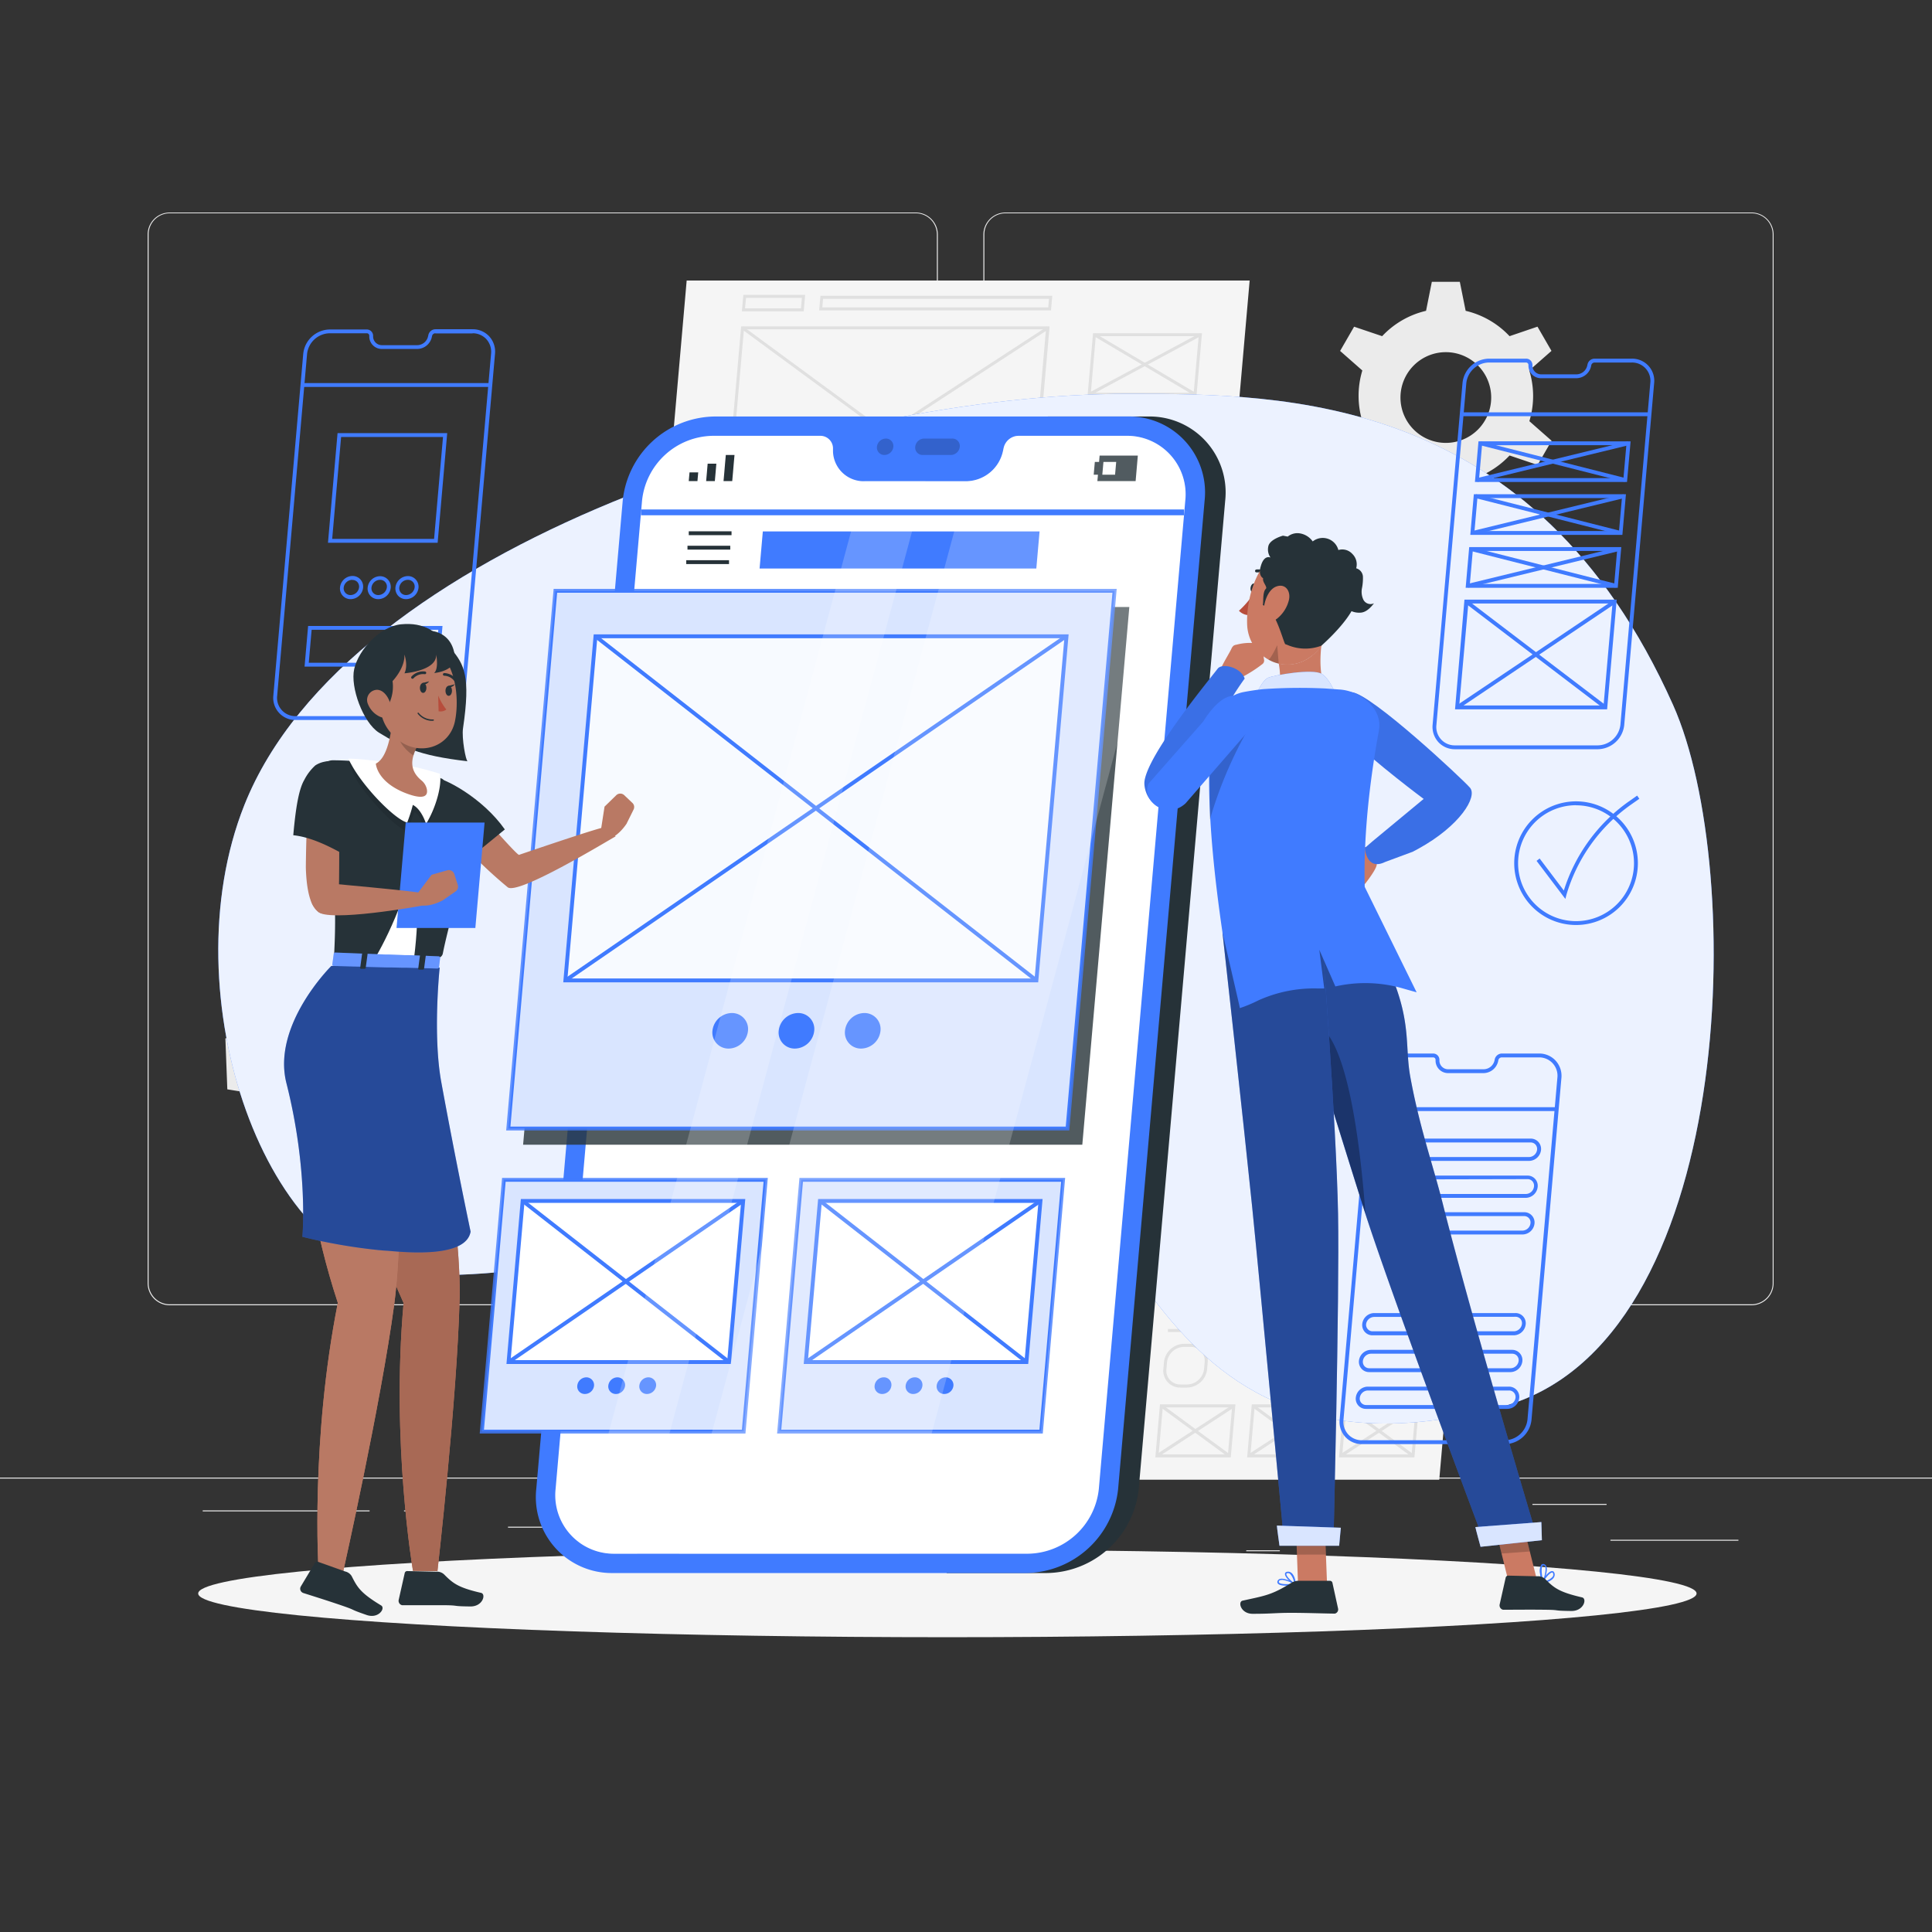<svg xmlns="http://www.w3.org/2000/svg" viewBox="0 0 500 500"><rect x="0" y="0" width="500" height="500" fill="#333333" stroke="none"/><g id="background-complete"><rect x="416.78" y="398.49" width="33.12" height="0.25" style="fill:#ebebeb"></rect><rect x="322.53" y="401.21" width="8.69" height="0.25" style="fill:#ebebeb"></rect><rect x="396.59" y="389.21" width="19.19" height="0.25" style="fill:#ebebeb"></rect><rect x="52.46" y="390.89" width="43.19" height="0.25" style="fill:#ebebeb"></rect><rect x="104.56" y="390.89" width="6.33" height="0.25" style="fill:#ebebeb"></rect><rect x="131.47" y="395.11" width="93.68" height="0.25" style="fill:#ebebeb"></rect><path d="M237,337.8H43.92a5.71,5.71,0,0,1-5.71-5.71V60.66A5.71,5.71,0,0,1,43.92,55H237a5.71,5.71,0,0,1,5.71,5.71V332.09A5.71,5.71,0,0,1,237,337.8ZM43.92,55.2a5.47,5.47,0,0,0-5.46,5.46V332.09a5.47,5.47,0,0,0,5.46,5.46H237a5.47,5.47,0,0,0,5.46-5.46V60.66A5.47,5.47,0,0,0,237,55.2Z" style="fill:#ebebeb"></path><path d="M453.31,337.8H260.21a5.72,5.72,0,0,1-5.71-5.71V60.66A5.72,5.72,0,0,1,260.21,55h193.1A5.71,5.71,0,0,1,459,60.66V332.09A5.71,5.71,0,0,1,453.31,337.8ZM260.21,55.2a5.47,5.47,0,0,0-5.46,5.46V332.09a5.47,5.47,0,0,0,5.46,5.46h193.1a5.47,5.47,0,0,0,5.46-5.46V60.66a5.47,5.47,0,0,0-5.46-5.46Z" style="fill:#ebebeb"></path><rect y="382.4" width="500" height="0.25" style="fill:#ebebeb"></rect><polygon points="314.72 171.9 169.02 171.9 177.71 72.6 323.41 72.6 314.72 171.9" style="fill:#f5f5f5"></polygon><rect x="185.97" y="154.22" width="79.09" height="0.78" style="fill:#e0e0e0"></rect><path d="M266.76,139.82H187l0-.43,4.81-54.92H271.6l0,.43ZM187.83,139H266l4.7-53.78H192.53Z" style="fill:#e0e0e0"></path><path d="M190.23,166h-2.15a3.06,3.06,0,0,1-3.1-3.39l.19-2.15a3.7,3.7,0,0,1,3.62-3.33h2.15a3.06,3.06,0,0,1,3.1,3.39l-.19,2.15A3.7,3.7,0,0,1,190.23,166Zm-1.44-8.09a2.9,2.9,0,0,0-2.84,2.61l-.19,2.15a2.34,2.34,0,0,0,.59,1.81,2.3,2.3,0,0,0,1.73.74h2.15a2.91,2.91,0,0,0,2.85-2.61l.18-2.15a2.34,2.34,0,0,0-.59-1.81,2.29,2.29,0,0,0-1.73-.74Z" style="fill:#e0e0e0"></path><path d="M226.4,149.65H186.12l.37-4.27h40.28ZM187,148.87h38.71l.24-2.71H187.21Z" style="fill:#e0e0e0"></path><path d="M264.61,163.71h-16l.37-4.27H265Zm-15.19-.78H263.9l.24-2.71H249.66Z" style="fill:#e0e0e0"></path><path d="M265.9,149.65h-4.28l.37-4.27h4.28Zm-3.43-.78h2.71l.24-2.71h-2.71Z" style="fill:#e0e0e0"></path><path d="M260,149.65h-4.27l.37-4.27h4.28Zm-3.42-.78h2.71l.23-2.71h-2.7Z" style="fill:#e0e0e0"></path><path d="M254.07,149.65H249.8l.37-4.27h4.27Zm-3.42-.78h2.7l.24-2.71h-2.7Z" style="fill:#e0e0e0"></path><path d="M272,80.33h-60l.33-3.78h60Zm-59.18-.78h58.46l.2-2.22H213Z" style="fill:#e0e0e0"></path><path d="M208,80.58H192l.37-4.27h16Zm-15.19-.79h14.48l.24-2.7H193.08Z" style="fill:#e0e0e0"></path><path d="M309.65,102.43H281.46l1.42-16.19h28.19Zm-27.34-.78h26.62L310.22,87H283.59Z" style="fill:#e0e0e0"></path><path d="M307,132.84H278.8l1.42-16.2h28.19Zm-27.34-.78h26.62l1.28-14.64H280.93Z" style="fill:#e0e0e0"></path><path d="M304.33,163.25H276.14l1.42-16.2h28.19ZM277,162.47h26.62l1.29-14.64H278.27Z" style="fill:#e0e0e0"></path><rect x="279.95" y="93.94" width="32.63" height="0.78" transform="translate(-9.38 151.35) rotate(-28.23)" style="fill:#e0e0e0"></rect><polygon points="309.09 102.38 283.04 86.96 283.43 86.29 309.49 101.7 309.09 102.38" style="fill:#e0e0e0"></polygon><rect x="277.29" y="124.35" width="32.63" height="0.78" transform="translate(-24.12 153.29) rotate(-28.15)" style="fill:#e0e0e0"></rect><rect x="293.21" y="109.6" width="0.78" height="30.28" transform="translate(36.75 313.92) rotate(-59.39)" style="fill:#e0e0e0"></rect><path d="M276.11,163.54l1.47-16.75L291,154.7l14.19-7.6.37.69-13.77,7.37,12.43,7.36-.4.67-12.84-7.59Zm2.14-15.45L277,162.17l13.13-7Z" style="fill:#e0e0e0"></path><rect x="179.3" y="111.75" width="99.97" height="0.78" transform="translate(-24.05 143.28) rotate(-33.07)" style="fill:#e0e0e0"></rect><rect x="228.9" y="66.08" width="0.78" height="92.12" transform="translate(3.12 230.46) rotate(-53.68)" style="fill:#e0e0e0"></rect><polygon points="372.48 382.95 292.31 382.95 303.61 253.73 383.78 253.73 372.48 382.95" style="fill:#f5f5f5"></polygon><path d="M318.52,377.18H299l1.2-13.73h19.53Zm-18.66-.79h17.93l1.07-12.15H300.92Z" style="fill:#e0e0e0"></path><path d="M342.29,377.18H322.76l1.2-13.73h19.53Zm-18.67-.79h17.94l1.06-12.15H324.69Z" style="fill:#e0e0e0"></path><path d="M366.05,377.18H346.53l1.19-13.73h19.54Zm-18.66-.79h17.94l1.06-12.15H348.45Z" style="fill:#e0e0e0"></path><rect x="302.26" y="343.94" width="66.27" height="0.79" style="fill:#e0e0e0"></rect><path d="M347.44,325.43H303.6l.44-5.06h43.84Zm-43-.79h42.25l.3-3.47H304.77Z" style="fill:#e0e0e0"></path><path d="M367.76,357.72H349.58l.43-5h18.18Zm-17.32-.8H367l.3-3.4H350.74Z" style="fill:#e0e0e0"></path><path d="M369.47,338.19h-6.91l.6-6.91h6.91Zm-6.05-.79h5.32l.46-5.32h-5.31Z" style="fill:#e0e0e0"></path><path d="M339.42,338.19h-6.91l.6-6.91H340Zm-6.05-.79h5.32l.46-5.32h-5.31Z" style="fill:#e0e0e0"></path><path d="M309.37,338.19h-6.91l.6-6.91H310Zm-6.05-.79h5.32l.46-5.32h-5.31Z" style="fill:#e0e0e0"></path><path d="M329.47,265.75H308.82l.47-5.33h20.64ZM309.69,265h19.05l.33-3.75H310Z" style="fill:#e0e0e0"></path><path d="M307.22,359.1h-1.74a4.35,4.35,0,0,1-4.4-4.83l.15-1.73a5.3,5.3,0,0,1,5.18-4.76h1.73a4.4,4.4,0,0,1,3.29,1.41,4.47,4.47,0,0,1,1.12,3.42l-.15,1.73A5.31,5.31,0,0,1,307.22,359.1Zm-.81-10.53a4.5,4.5,0,0,0-4.39,4l-.15,1.73a3.58,3.58,0,0,0,3.61,4h1.74a4.51,4.51,0,0,0,4.39-4l.15-1.73a3.58,3.58,0,0,0-3.62-4Z" style="fill:#e0e0e0"></path><path d="M371.3,316.15H304.38l0-.43,4-46h66.93l0,.43Zm-66.06-.8h65.33l3.93-44.88H309.17Z" style="fill:#e0e0e0"></path><rect x="339.48" y="254.35" width="0.79" height="77.12" transform="translate(-97.44 393.26) rotate(-53.68)" style="fill:#e0e0e0"></rect><polygon points="305.03 316.08 304.59 315.42 374.29 270.14 374.72 270.8 305.03 316.08" style="fill:#e0e0e0"></polygon><polygon points="317.92 377.1 300.32 364.17 300.79 363.53 318.39 376.46 317.92 377.1" style="fill:#e0e0e0"></polygon><rect x="297.5" y="369.92" width="23.71" height="0.8" transform="translate(-151.95 228.77) rotate(-33.07)" style="fill:#e0e0e0"></rect><polygon points="341.69 377.1 324.09 364.17 324.56 363.53 342.16 376.46 341.69 377.1" style="fill:#e0e0e0"></polygon><rect x="321.27" y="369.92" width="23.71" height="0.8" transform="translate(-148.12 241.84) rotate(-33.08)" style="fill:#e0e0e0"></rect><polygon points="365.45 377.1 347.85 364.17 348.32 363.53 365.93 376.46 365.45 377.1" style="fill:#e0e0e0"></polygon><rect x="345.04" y="369.92" width="23.71" height="0.8" transform="translate(-144.27 254.81) rotate(-33.08)" style="fill:#e0e0e0"></rect><path d="M396.77,102.43a22.53,22.53,0,0,0-1-6.56l5.75-5.06-3.62-6.27L390.67,87a22.64,22.64,0,0,0-11.36-6.56l-1.51-7.51h-7.24l-1.5,7.51A22.6,22.6,0,0,0,357.7,87l-7.26-2.45-3.62,6.27,5.75,5.06a22.67,22.67,0,0,0,0,13.12l-5.75,5.06,3.62,6.27,7.26-2.45a22.6,22.6,0,0,0,11.36,6.56l1.5,7.51h7.24l1.51-7.51a22.64,22.64,0,0,0,11.36-6.56l7.26,2.45,3.62-6.27L395.8,109A22.58,22.58,0,0,0,396.77,102.43Zm-22.59,12.19a11.74,11.74,0,1,1,11.74-11.74A11.74,11.74,0,0,1,374.18,114.62Z" style="fill:#ebebeb"></path><path d="M148.73,292.48a41,41,0,0,0,4-11.39l13.58-3.27-.51-13.19L152,262.41a41.07,41.07,0,0,0-12.72-20.23l3.95-13.39-11.67-6.16-8.81,10.83a41.17,41.17,0,0,0-23.9.91l-9.61-10.13-11.18,7,5,13.05A41.19,41.19,0,0,0,71.9,265.47l-13.57,3.26.5,13.19,13.79,2.22a41.25,41.25,0,0,0,12.73,20.25l-4,13.38,11.68,6.16,8.82-10.82a41.22,41.22,0,0,0,23.89-.93l9.61,10.13,11.18-7-5-13A40.9,40.9,0,0,0,148.73,292.48Zm-46.78.45A21.4,21.4,0,1,1,130.86,284,21.39,21.39,0,0,1,102,292.93Z" style="fill:#ebebeb"></path><path d="M396,257.35l7.84,4.34a2.6,2.6,0,0,1,.79.59,1.11,1.11,0,0,1,.19.67,1.24,1.24,0,0,1-.36.88,1.2,1.2,0,0,1-.85.37,2.25,2.25,0,0,1-1-.36l-10.12-5.62a1,1,0,0,1,0-1.74l10.12-5.63a2.31,2.31,0,0,1,.95-.34,1.2,1.2,0,0,1,.86.36,1.22,1.22,0,0,1,.36.88,1.05,1.05,0,0,1-.19.66,2.6,2.6,0,0,1-.79.59Z" style="fill:#ebebeb"></path><path d="M416.16,249.24,408.4,266a2.31,2.31,0,0,1-.53.81,1.12,1.12,0,0,1-.74.25,1.19,1.19,0,0,1-.86-.35,1.11,1.11,0,0,1-.36-.8,2.45,2.45,0,0,1,.28-.94L414,248.23a2.5,2.5,0,0,1,.52-.82,1.19,1.19,0,0,1,.74-.24,1.18,1.18,0,0,1,.85.34,1.09,1.09,0,0,1,.35.8A2.46,2.46,0,0,1,416.16,249.24Z" style="fill:#ebebeb"></path><path d="M425.92,257.35,418.08,253a2.6,2.6,0,0,1-.79-.59,1.05,1.05,0,0,1-.19-.66,1.22,1.22,0,0,1,.36-.88,1.2,1.2,0,0,1,.86-.36,2.31,2.31,0,0,1,.95.34l10.12,5.63a1,1,0,0,1,0,1.74l-10.12,5.62a2.27,2.27,0,0,1-.95.36,1.2,1.2,0,0,1-.87-.38,1.22,1.22,0,0,1-.35-.88,1.09,1.09,0,0,1,.19-.66,2.6,2.6,0,0,1,.79-.59Z" style="fill:#ebebeb"></path></g><g id="background-simple"><path d="M107.1,330c-37.73-.77-63.48-72.31-43.86-121.65C90,141.06,214.66,101.83,292,101.93c40.59,0,105,0,141,80.54,19.07,42.65,16.45,165.3-44.28,181.56-96.06,25.73-95.92-70.28-134-74.62C200.41,283.22,191.91,331.68,107.1,330Z" style="fill:#407BFF"></path><path d="M107.1,330c-37.73-.77-63.48-72.31-43.86-121.65C90,141.06,214.66,101.83,292,101.93c40.59,0,105,0,141,80.54,19.07,42.65,16.45,165.3-44.28,181.56-96.06,25.73-95.92-70.28-134-74.62C200.41,283.22,191.91,331.68,107.1,330Z" style="fill:#fff;opacity:0.9"></path></g><g id="Shadow"><ellipse id="path" cx="245.18" cy="412.39" rx="193.89" ry="11.32" style="fill:#f5f5f5"></ellipse></g><g id="Graphics"><path d="M113.55,186.34h-37A5.73,5.73,0,0,1,70.74,180l7.74-88.46a7,7,0,0,1,6.81-6.27h9.62a1.63,1.63,0,0,1,1.65,1.57v.3a2.26,2.26,0,0,0,2.3,2.19H108A2.9,2.9,0,0,0,110.79,87l.07-.3a1.88,1.88,0,0,1,1.82-1.49h9.63a5.79,5.79,0,0,1,4.32,1.86,5.85,5.85,0,0,1,1.48,4.49l-7.75,88.47A7,7,0,0,1,113.55,186.34ZM85.29,86.25a6,6,0,0,0-5.82,5.35l-7.74,88.47a4.74,4.74,0,0,0,4.8,5.27h37a6,6,0,0,0,5.82-5.36l7.74-88.46a4.86,4.86,0,0,0-1.22-3.74,4.79,4.79,0,0,0-3.58-1.53h-9.63a.89.89,0,0,0-.84.7l-.07.3A3.91,3.91,0,0,1,108,90.31H98.87a3.24,3.24,0,0,1-3.3-3.15v-.3a.63.63,0,0,0-.65-.61Z" style="fill:#407BFF"></path><rect x="78.27" y="99.14" width="48.63" height="1" style="fill:#407BFF"></rect><rect x="112.68" y="85.25" width="9.62" height="1" style="fill:#407BFF"></rect><path d="M113.26,140.47H84.88l2.48-28.38h28.38Zm-27.29-1h26.37l2.31-26.38H88.28Z" style="fill:#407BFF"></path><path d="M113.6,172.52H78.82L79.74,162h34.78Zm-33.69-1h32.77l.75-8.53H80.65Z" style="fill:#407BFF"></path><path d="M90.72,155.06A2.74,2.74,0,0,1,88,152a3.28,3.28,0,0,1,3.21-2.94,2.74,2.74,0,0,1,2.06.89,2.78,2.78,0,0,1,.7,2.14h0A3.28,3.28,0,0,1,90.72,155.06Zm.44-5a2.27,2.27,0,0,0-2.21,2,1.74,1.74,0,0,0,.45,1.38,1.77,1.77,0,0,0,1.32.56,2.27,2.27,0,0,0,2.21-2h0a1.84,1.84,0,0,0-.45-1.38A1.77,1.77,0,0,0,91.16,150.09Z" style="fill:#407BFF"></path><path d="M97.91,155.06a2.72,2.72,0,0,1-2.76-3,3.27,3.27,0,0,1,3.2-2.94,2.75,2.75,0,0,1,2.77,3A3.29,3.29,0,0,1,97.91,155.06Zm.44-5a2.27,2.27,0,0,0-2.21,2,1.74,1.74,0,0,0,1.77,1.94,2.27,2.27,0,0,0,2.21-2h0a1.74,1.74,0,0,0-1.77-1.94Z" style="fill:#407BFF"></path><path d="M105.11,155.06a2.78,2.78,0,0,1-2.07-.88,2.81,2.81,0,0,1-.7-2.15,3.28,3.28,0,0,1,3.2-2.94,2.71,2.71,0,0,1,2.06.89,2.75,2.75,0,0,1,.71,2.14h0A3.28,3.28,0,0,1,105.11,155.06Zm.43-5a2.27,2.27,0,0,0-2.21,2,1.81,1.81,0,0,0,.45,1.38,1.77,1.77,0,0,0,1.33.56,2.26,2.26,0,0,0,2.2-2h0a1.74,1.74,0,0,0-1.77-1.94Z" style="fill:#407BFF"></path><rect x="354.25" y="286.54" width="48.63" height="1" style="fill:#407BFF"></rect><path d="M389.5,373.74h-37a5.74,5.74,0,0,1-5.8-6.35l7.74-88.47a7,7,0,0,1,6.82-6.27h9.62a1.62,1.62,0,0,1,1.64,1.58l0,.3a2.25,2.25,0,0,0,2.29,2.19H384a2.91,2.91,0,0,0,2.78-2.28l.06-.3a1.92,1.92,0,0,1,1.83-1.49h9.62a5.76,5.76,0,0,1,4.32,1.86,5.82,5.82,0,0,1,1.48,4.5l-7.74,88.46A7,7,0,0,1,389.5,373.74ZM361.25,273.65a6,6,0,0,0-5.82,5.36l-7.74,88.46a4.82,4.82,0,0,0,1.22,3.74,4.76,4.76,0,0,0,3.58,1.53h37a6,6,0,0,0,5.82-5.35l7.74-88.47a4.74,4.74,0,0,0-4.8-5.27h-9.62a.91.91,0,0,0-.85.7l-.06.3a3.93,3.93,0,0,1-3.76,3.07h-9.15a3.24,3.24,0,0,1-3.29-3.15l0-.3a.62.62,0,0,0-.64-.62Z" style="fill:#407BFF"></path><path d="M395.71,300.44H359.17a2.65,2.65,0,0,1-2.67-2.93,3.16,3.16,0,0,1,3.08-2.84h36.55a2.65,2.65,0,0,1,2,.86,2.7,2.7,0,0,1,.69,2.07A3.17,3.17,0,0,1,395.71,300.44Zm-36.13-4.77a2.15,2.15,0,0,0-2.09,1.93,1.67,1.67,0,0,0,.43,1.3,1.63,1.63,0,0,0,1.25.54h36.54a2.15,2.15,0,0,0,2.09-1.93,1.71,1.71,0,0,0-.42-1.3,1.66,1.66,0,0,0-1.25-.54Z" style="fill:#407BFF"></path><path d="M394.88,310H358.33a2.65,2.65,0,0,1-2-.86,2.68,2.68,0,0,1-.68-2.06,3.16,3.16,0,0,1,3.09-2.84h36.54a2.63,2.63,0,0,1,2.67,2.92A3.15,3.15,0,0,1,394.88,310Zm-36.13-4.76a2.14,2.14,0,0,0-2.09,1.92,1.73,1.73,0,0,0,.42,1.31,1.69,1.69,0,0,0,1.25.53h36.55A2.15,2.15,0,0,0,397,307a1.7,1.7,0,0,0-.43-1.31,1.66,1.66,0,0,0-1.25-.53Z" style="fill:#407BFF"></path><path d="M394,319.48H357.5a2.63,2.63,0,0,1-2.67-2.92,3.17,3.17,0,0,1,3.09-2.84h36.54a2.65,2.65,0,0,1,2.67,2.93A3.16,3.16,0,0,1,394,319.48Zm-36.12-4.76a2.15,2.15,0,0,0-2.09,1.93,1.64,1.64,0,0,0,1.67,1.83H394a2.14,2.14,0,0,0,2.09-1.92,1.64,1.64,0,0,0-1.67-1.84Z" style="fill:#407BFF"></path><path d="M391.76,345.58H355.22a2.65,2.65,0,0,1-2.67-2.93,3.15,3.15,0,0,1,3.08-2.83h36.55a2.63,2.63,0,0,1,2.67,2.92A3.17,3.17,0,0,1,391.76,345.58Zm-36.13-4.76a2.15,2.15,0,0,0-2.09,1.92A1.67,1.67,0,0,0,354,344a1.63,1.63,0,0,0,1.25.54h36.54a2.15,2.15,0,0,0,2.09-1.93,1.67,1.67,0,0,0-.42-1.3,1.65,1.65,0,0,0-1.25-.53Z" style="fill:#407BFF"></path><path d="M390.93,355.1H354.38a2.64,2.64,0,0,1-2-.85,2.71,2.71,0,0,1-.69-2.07,3.17,3.17,0,0,1,3.09-2.84h36.54a2.65,2.65,0,0,1,2.67,2.92A3.15,3.15,0,0,1,390.93,355.1Zm-36.13-4.76a2.14,2.14,0,0,0-2.09,1.92,1.73,1.73,0,0,0,.42,1.31,1.69,1.69,0,0,0,1.25.53h36.55a2.14,2.14,0,0,0,2.09-1.92,1.7,1.7,0,0,0-.43-1.31,1.66,1.66,0,0,0-1.25-.53Z" style="fill:#407BFF"></path><path d="M390.09,364.62H353.55a2.63,2.63,0,0,1-2.67-2.92,3.17,3.17,0,0,1,3.09-2.84h36.54a2.65,2.65,0,0,1,2.67,2.93A3.16,3.16,0,0,1,390.09,364.62ZM354,359.86a2.15,2.15,0,0,0-2.09,1.93,1.64,1.64,0,0,0,1.67,1.83h36.54a2.16,2.16,0,0,0,2.1-1.92,1.67,1.67,0,0,0-.43-1.3,1.65,1.65,0,0,0-1.25-.54Z" style="fill:#407BFF"></path><path d="M413.56,193.9h-37a5.76,5.76,0,0,1-4.32-1.85,5.86,5.86,0,0,1-1.48-4.5l7.74-88.47a7,7,0,0,1,6.82-6.26h9.62a1.62,1.62,0,0,1,1.65,1.57v.3a2.26,2.26,0,0,0,2.3,2.19H408a2.91,2.91,0,0,0,2.78-2.27l.07-.31a1.87,1.87,0,0,1,1.82-1.48h9.62a5.72,5.72,0,0,1,5.8,6.35l-7.74,88.47A7,7,0,0,1,413.56,193.9ZM385.3,93.82a6,6,0,0,0-5.82,5.35l-7.74,88.47a4.74,4.74,0,0,0,4.8,5.26h37a6,6,0,0,0,5.82-5.35l7.74-88.47a4.74,4.74,0,0,0-4.81-5.26h-9.62a.9.9,0,0,0-.85.69l-.06.31A3.94,3.94,0,0,1,408,97.88h-9.14a3.24,3.24,0,0,1-3.3-3.15v-.3a.63.63,0,0,0-.65-.61Z" style="fill:#407BFF"></path><rect x="378.27" y="106.71" width="48.63" height="1" style="fill:#407BFF"></rect><path d="M415.92,183.57H376.56L379,155.19H418.4Zm-38.27-1H415l2.31-26.38H380Z" style="fill:#407BFF"></path><rect x="396.98" y="146.78" width="1" height="45.19" transform="translate(21.95 383.06) rotate(-52.72)" style="fill:#407BFF"></rect><rect x="372.94" y="168.88" width="49.09" height="1" transform="translate(-26.92 250.43) rotate(-33.89)" style="fill:#407BFF"></rect><path d="M421.07,124.74H381.71l.92-10.52H422Zm-38.27-1h37.35l.75-8.52H383.55Z" style="fill:#407BFF"></path><rect x="381.68" y="118.98" width="40.33" height="1" transform="translate(-16.85 98.35) rotate(-13.67)" style="fill:#407BFF"></rect><rect x="401.35" y="100.12" width="1" height="38.71" transform="translate(187.18 479.58) rotate(-75.76)" style="fill:#407BFF"></rect><path d="M419.87,138.43H380.51l.92-10.53h39.36Zm-38.27-1H419l.75-8.53H382.35Z" style="fill:#407BFF"></path><rect x="380.49" y="132.67" width="40.33" height="1" transform="translate(-20.12 98.46) rotate(-13.67)" style="fill:#407BFF"></rect><rect x="400.15" y="113.81" width="1" height="38.71" transform="translate(173.01 488.74) rotate(-75.76)" style="fill:#407BFF"></rect><path d="M418.67,152.12H379.31l.92-10.53h39.36Zm-38.27-1h37.36l.74-8.53H381.15Z" style="fill:#407BFF"></path><rect x="379.29" y="146.35" width="40.33" height="1" transform="translate(-23.39 98.56) rotate(-13.67)" style="fill:#407BFF"></rect><rect x="398.95" y="127.5" width="1" height="38.71" transform="translate(158.84 497.9) rotate(-75.76)" style="fill:#407BFF"></rect><path d="M407.88,239.39a16,16,0,1,1,16-16A16,16,0,0,1,407.88,239.39Zm0-31a15,15,0,1,0,15,15A15,15,0,0,0,407.88,208.41Z" style="fill:#407BFF"></path><path d="M405.12,232.65l-7.46-9.86.8-.61,6.26,8.29a44.57,44.57,0,0,1,16.74-23l2.23-1.57.57.82L422,208.31a43.51,43.51,0,0,0-16.64,23.38Z" style="fill:#407BFF"></path></g><g id="Device"><path d="M297.17,107.79h-26L245,407.1h26a24.26,24.26,0,0,0,23.7-21.79l22.38-255.73A19.66,19.66,0,0,0,297.17,107.79Z" style="fill:#263238"></path><path d="M265.67,407.1h-107a19.65,19.65,0,0,1-19.88-21.79l22.37-255.73a24.26,24.26,0,0,1,23.7-21.79h107a19.65,19.65,0,0,1,19.89,21.79L289.37,385.31A24.27,24.27,0,0,1,265.67,407.1Z" style="fill:#407BFF"></path><path d="M291.41,112.79H263.6a4,4,0,0,0-3.86,3.16l-.19.87a9.86,9.86,0,0,1-9.44,7.72H223.67a7.94,7.94,0,0,1-8.09-7.72l0-.87a3.26,3.26,0,0,0-3.32-3.16H184.42a18.7,18.7,0,0,0-18.26,16.79L143.79,385.31a15.14,15.14,0,0,0,15.32,16.79h107a18.71,18.71,0,0,0,18.27-16.79l22.37-255.73A15.14,15.14,0,0,0,291.41,112.79Z" style="fill:#fff"></path><g style="opacity:0.2"><path d="M231.2,115.62a2.36,2.36,0,0,1-2.31,2.13,1.92,1.92,0,0,1-1.94-2.13,2.36,2.36,0,0,1,2.31-2.12A1.92,1.92,0,0,1,231.2,115.62Z"></path><path d="M246.45,113.5h-7.28a2.36,2.36,0,0,0-2.31,2.12,1.91,1.91,0,0,0,1.93,2.13h7.29a2.36,2.36,0,0,0,2.31-2.13A1.91,1.91,0,0,0,246.45,113.5Z"></path></g><polygon points="178.25 124.5 180.5 124.5 180.7 122.25 178.45 122.25 178.25 124.5" style="fill:#263238"></polygon><polygon points="182.95 122.25 182.75 124.5 185 124.5 185.2 122.25 185.39 120 183.14 120 182.95 122.25" style="fill:#263238"></polygon><polygon points="187.84 117.75 187.64 120 187.45 122.25 187.25 124.5 189.5 124.5 189.7 122.25 189.89 120 190.09 117.75 187.84 117.75" style="fill:#263238"></polygon><path d="M284.58,117.9l-.14,1.65h-1.1l-.29,3.3h1.1L284,124.5h9.9l.57-6.6Zm4,4.95h-3.3l.29-3.3h3.3Z" style="fill:#263238"></path><polygon points="280.1 296.25 135.38 296.25 147.56 157.09 292.27 157.09 280.1 296.25" style="fill:#263238;opacity:0.8"></polygon><polygon points="276.27 292.06 131.56 292.06 143.73 152.9 288.45 152.9 276.27 292.06" style="fill:#407BFF"></polygon><g style="opacity:0.8"><polygon points="276.27 292.06 131.56 292.06 143.73 152.9 288.45 152.9 276.27 292.06" style="fill:#fff"></polygon><path d="M276.73,292.56H131l.05-.55L143.28,152.4H289Zm-144.63-1H275.81L287.9,153.4H144.19Z" style="fill:#407BFF"></path></g><polygon points="268.22 253.73 146.32 253.73 154.11 164.67 276.01 164.67 268.22 253.73" style="fill:#fff;opacity:0.8"></polygon><path d="M268.68,254.23H145.77l7.88-90.06H276.56Zm-121.82-1h120.9l7.7-88.06H154.57Z" style="fill:#407BFF"></path><rect x="210.66" y="136.82" width="1" height="144.75" transform="translate(-83.67 246.94) rotate(-52.03)" style="fill:#407BFF"></rect><line x1="146.32" y1="253.73" x2="276.01" y2="164.67" style="fill:#fff"></line><rect x="132.5" y="208.7" width="157.33" height="1" transform="translate(-81.35 156.38) rotate(-34.5)" style="fill:#407BFF"></rect><path d="M193.58,266.77a5.12,5.12,0,0,1-5,4.6,4.15,4.15,0,0,1-4.2-4.6,5.13,5.13,0,0,1,5-4.6A4.15,4.15,0,0,1,193.58,266.77Z" style="fill:#407BFF"></path><path d="M210.72,266.77a5.12,5.12,0,0,1-5,4.6,4.15,4.15,0,0,1-4.19-4.6,5.12,5.12,0,0,1,5-4.6A4.14,4.14,0,0,1,210.72,266.77Z" style="fill:#407BFF"></path><path d="M227.87,266.77a5.12,5.12,0,0,1-5,4.6,4.14,4.14,0,0,1-4.19-4.6,5.12,5.12,0,0,1,5-4.6A4.15,4.15,0,0,1,227.87,266.77Z" style="fill:#407BFF"></path><polygon points="192.46 370.45 124.7 370.45 130.4 305.29 198.16 305.29 192.46 370.45" style="fill:#407BFF"></polygon><g style="opacity:0.8"><polygon points="192.46 370.45 124.7 370.45 130.4 305.29 198.16 305.29 192.46 370.45" style="fill:#fff"></polygon><path d="M192.92,371H124.15l5.79-66.16h68.77Zm-67.67-1H192l5.61-64.16H130.86Z" style="fill:#407BFF"></path></g><polygon points="188.69 352.5 131.61 352.5 135.26 310.8 192.34 310.8 188.69 352.5" style="fill:#fff"></polygon><path d="M189.15,353H131.07l3.73-42.7h58.08Zm-57-1h56.07l3.56-40.7H135.72Z" style="fill:#407BFF"></path><line x1="135.26" y1="310.8" x2="188.69" y2="352.5" style="fill:#fff"></line><rect x="161.47" y="297.76" width="1" height="67.78" transform="translate(-199.13 255.28) rotate(-52.03)" style="fill:#407BFF"></rect><line x1="131.61" y1="352.5" x2="192.34" y2="310.8" style="fill:#fff"></line><rect x="125.14" y="331.15" width="73.67" height="1" transform="translate(-159.35 150.05) rotate(-34.5)" style="fill:#407BFF"></rect><path d="M153.74,358.61a2.39,2.39,0,0,1-2.34,2.15,1.93,1.93,0,0,1-2-2.15,2.4,2.4,0,0,1,2.34-2.16A2,2,0,0,1,153.74,358.61Z" style="fill:#407BFF"></path><path d="M161.77,358.61a2.4,2.4,0,0,1-2.34,2.15,1.94,1.94,0,0,1-2-2.15,2.41,2.41,0,0,1,2.34-2.16A2,2,0,0,1,161.77,358.61Z" style="fill:#407BFF"></path><path d="M169.8,358.61a2.4,2.4,0,0,1-2.34,2.15,1.94,1.94,0,0,1-2-2.15,2.4,2.4,0,0,1,2.34-2.16A2,2,0,0,1,169.8,358.61Z" style="fill:#407BFF"></path><polygon points="269.41 370.45 201.65 370.45 207.35 305.29 275.11 305.29 269.41 370.45" style="fill:#407BFF"></polygon><g style="opacity:0.8"><polygon points="269.41 370.45 201.65 370.45 207.35 305.29 275.11 305.29 269.41 370.45" style="fill:#fff"></polygon><path d="M269.87,371H201.11l5.79-66.16h68.76Zm-67.67-1H269l5.62-64.16H207.81Z" style="fill:#407BFF"></path></g><polygon points="265.64 352.5 208.56 352.5 212.21 310.8 269.29 310.8 265.64 352.5" style="fill:#fff"></polygon><path d="M266.1,353H208l3.73-42.7h58.09Zm-57-1h56.07l3.56-40.7H212.67Z" style="fill:#407BFF"></path><line x1="212.21" y1="310.8" x2="265.64" y2="352.5" style="fill:#fff"></line><rect x="238.43" y="297.76" width="1" height="67.78" transform="translate(-169.52 315.94) rotate(-52.03)" style="fill:#407BFF"></rect><line x1="208.56" y1="352.5" x2="269.29" y2="310.8" style="fill:#fff"></line><rect x="202.09" y="331.15" width="73.67" height="1" transform="translate(-145.82 193.64) rotate(-34.5)" style="fill:#407BFF"></rect><path d="M230.69,358.61a2.39,2.39,0,0,1-2.34,2.15,1.93,1.93,0,0,1-2-2.15,2.4,2.4,0,0,1,2.34-2.16A1.94,1.94,0,0,1,230.69,358.61Z" style="fill:#407BFF"></path><path d="M238.72,358.61a2.39,2.39,0,0,1-2.34,2.15,1.93,1.93,0,0,1-2-2.15,2.4,2.4,0,0,1,2.34-2.16A1.94,1.94,0,0,1,238.72,358.61Z" style="fill:#407BFF"></path><path d="M246.75,358.61a2.39,2.39,0,0,1-2.34,2.15,1.94,1.94,0,0,1-2-2.15,2.41,2.41,0,0,1,2.35-2.16A2,2,0,0,1,246.75,358.61Z" style="fill:#407BFF"></path><polygon points="268.2 147.13 196.58 147.13 197.42 137.53 269.04 137.53 268.2 147.13" style="fill:#407BFF"></polygon><rect x="177.6" y="144.98" width="11.07" height="1" style="fill:#263238"></rect><rect x="177.92" y="141.24" width="11.07" height="1" style="fill:#263238"></rect><rect x="178.25" y="137.5" width="11.07" height="1" style="fill:#263238"></rect><g style="opacity:0.2"><path d="M223.75,124.54,149.89,399.17a15.52,15.52,0,0,0,9.22,2.93h5.78l74.64-277.56Z" style="fill:#fff"></path><path d="M291.41,112.79H263.6a4,4,0,0,0-3.86,3.16l-.19.87a9.88,9.88,0,0,1-9.1,7.71L175.8,402.1h56.94l74-275.17A15.07,15.07,0,0,0,291.41,112.79Z" style="fill:#fff"></path></g><rect x="165.9" y="131.85" width="140.53" height="1.5" style="fill:#407BFF"></rect></g><g id="character-2"><path d="M318.68,167.92a2.07,2.07,0,0,1,.59-.83,2,2,0,0,1,.75-.25,13.5,13.5,0,0,1,6.12-.2.74.74,0,0,1,.4.21.7.7,0,0,1,.11.37c.16,1.13.31,2.26.46,3.38a1.16,1.16,0,0,1-.49,1.33,34.81,34.81,0,0,1-5.7,3.57c-1,.2-4.08-.8-5-1.19S317.78,169.79,318.68,167.92Z" style="fill:#cb7a63"></path><path d="M296.19,202.21c.9-7.13,16.83-26.36,18.93-29.14,1.16-1.55,6-.4,7,2.54-4.35,6-6.75,11.13-9.72,17.95a102.42,102.42,0,0,1-4.89,9.2C299.43,214,295.8,205.31,296.19,202.21Z" style="fill:#407BFF"></path><g style="opacity:0.1;isolation:isolate"><path d="M296.19,202.21c.9-7.13,16.83-26.36,18.93-29.14,1.16-1.55,6-.4,7,2.54-4.35,6-6.75,11.13-9.72,17.95a102.42,102.42,0,0,1-4.89,9.2C299.43,214,295.8,205.31,296.19,202.21Z"></path></g><path d="M353.65,219.21s-5.06.07-6.64,1.46l-2.19,1.94a1,1,0,0,0-.07,1.47c1.18,1.33,3.76,3.92,6.65,4.94a1.93,1.93,0,0,0,1.91-.33s3.5-4.38,2.94-5.28Z" style="fill:#cb7a63"></path><path d="M367,219.69c-.45.25-.91.49-1.39.74l-7.15,2.65c-4.87,2.38-5.24-3.63-5.24-3.63l1.95-1.69,13.28-11s-12.36-9.16-20.36-16.88c-6-6.95-5.24-11.48,1.85-10.72,5.09.54,28.45,22.36,30.48,24.69S377.84,213.75,367,219.69Z" style="fill:#407BFF"></path><path d="M367,219.69c-.45.25-.91.49-1.39.74l-7.15,2.65c-4.87,2.38-5.24-3.63-5.24-3.63l1.95-1.69,13.28-11s-12.36-9.16-20.36-16.88c-6-6.95-5.24-11.48,1.85-10.72,5.09.54,28.45,22.36,30.48,24.69S377.84,213.75,367,219.69Z" style="opacity:0.1;isolation:isolate"></path><path d="M370.83,195.63l-.11-.12Z" style="fill:#263238"></path><g id="group"><path d="M324.61,151c-.41-.07-.83.36-.95,1s.1,1.2.51,1.27.84-.36,1-1S325,151,324.61,151Z" style="fill:#263238"></path><path d="M323.51,159.19a3.6,3.6,0,0,1-2.87-1.13,22.82,22.82,0,0,0,4-4.76Z" style="fill:#b74d3c"></path><path d="M327.82,149.14a3,3,0,0,0-2.51-1h0l-.12,0a.37.37,0,0,1-.38-.37.38.38,0,0,1,.37-.39,3.71,3.71,0,0,1,3.17,1.2.46.46,0,0,1,.1.25.4.4,0,0,1-.63.32Z" style="fill:#263238"></path><path d="M332.71,186.9c10.69-.11,12.21-6,12.21-6-3.24-3-3.52-8.74-2.95-13.84a11.78,11.78,0,0,1-3.11,3.11,9.77,9.77,0,0,1-7.8,1.56.33.33,0,0,1-.13,0,2.84,2.84,0,0,1,.06.31c.72,4.06.25,8.43-4,9.79C327,181.83,320.94,187,332.71,186.9Z" style="fill:#cb7a63"></path><path d="M330.6,170.23c.12.49.25,1,.33,1.5a.33.33,0,0,0,.13,0,9.77,9.77,0,0,0,7.8-1.56A11.78,11.78,0,0,0,342,167.1c.14-1.29.35-2.56.56-3.72L331,170Z" style="fill:#cb7a63"></path><path d="M346,180.48s-1.61-4.65-3.93-6.08-12.33.31-13.89,1-3.07,4.31-3.07,4.31Z" style="fill:#407BFF"></path><path d="M346,180.48s-1.61-4.65-3.93-6.08-12.33.31-13.89,1-3.07,4.31-3.07,4.31Z" style="fill:#fff;opacity:0.8"></path><path d="M332.9,410.37c-1,0-1.89-.13-2.2-.57a.66.66,0,0,1,0-.77.9.9,0,0,1,.58-.41c1.25-.35,3.87,1.14,4,1.2a.18.18,0,0,1,.08.18.17.17,0,0,1-.15.15A13.81,13.81,0,0,1,332.9,410.37Zm-1.18-1.45a1,1,0,0,0-.34,0,.52.52,0,0,0-.36.25c-.12.22-.08.32,0,.39.35.48,2.25.49,3.64.29a7.94,7.94,0,0,0-2.94-1Z" style="fill:#407BFF"></path><path d="M335.17,410.13h-.07c-.91-.41-2.69-2-2.54-2.87,0-.2.17-.45.66-.5a1.33,1.33,0,0,1,1,.3c1,.79,1.15,2.8,1.16,2.89a.19.19,0,0,1-.08.16A.19.19,0,0,1,335.17,410.13Zm-1.81-3h-.1c-.32,0-.34.16-.35.2-.09.51,1.12,1.78,2,2.34a4.22,4.22,0,0,0-1-2.31,1,1,0,0,0-.63-.26Z" style="fill:#407BFF"></path><polygon points="342.77 392.68 335.3 392.69 335.93 409.95 343.44 409.94 342.77 392.68" style="fill:#cb7a63"></polygon><path d="M334.16,409.67c-5.11,3.14-6.68,3.28-12.58,4.58-1.29.28-.48,3.41,2.62,3.4,5.11,0,5.65-.25,10-.25,3.73,0,8,.16,11,.2a1.18,1.18,0,0,0,.27,0,1.1,1.1,0,0,0,.82-1.31l-1.46-6.67a.65.65,0,0,0-.64-.51H336A3.56,3.56,0,0,0,334.16,409.67Z" style="fill:#263238"></path><polygon points="342.78 392.69 343.12 402.32 335.62 402.33 335.3 392.7 342.78 392.69" style="opacity:0.2;isolation:isolate"></polygon><path d="M398.56,407.26a3.1,3.1,0,0,1,.36-2.34.72.72,0,0,1,.82-.06,1,1,0,0,1,.48.55c.48,1.26-.81,4.11-.87,4.25a.17.17,0,0,1-.18.11.19.19,0,0,1-.16-.14A13.76,13.76,0,0,1,398.56,407.26Zm1.4-1.36a1.47,1.47,0,0,0,0-.36.52.52,0,0,0-.29-.34c-.24-.1-.35-.05-.41,0-.46.41-.29,2.37.06,3.79a8.18,8.18,0,0,0,.68-3.12Z" style="fill:#407BFF"></path><path d="M399,409.58a.17.17,0,0,1,0-.07c.33-1,1.83-3,2.73-2.9.21,0,.49.14.59.63a1.33,1.33,0,0,1-.22,1.06c-.71,1.11-2.8,1.45-2.89,1.46a.15.15,0,0,1-.17-.06A.13.13,0,0,1,399,409.58Zm2.95-2.16v-.11c0-.33-.2-.34-.24-.34-.54,0-1.73,1.33-2.22,2.34a4.31,4.31,0,0,0,2.3-1.22,1,1,0,0,0,.21-.67Z" style="fill:#407BFF"></path><polygon points="393.68 392.57 386.39 393.1 390.69 410.5 398.03 409.97 393.68 392.57" style="fill:#cb7a63"></polygon><path d="M399.8,408.56c2.28,2.27,3.48,3.43,9.63,4.84,1.36.31.47,3.55-2.76,3.52-5.33-.06-2.41-.28-7-.32-3.89-.05-7.29,0-10.38,0a1.55,1.55,0,0,1-.31,0,1.16,1.16,0,0,1-.87-1.37l1.56-6.94a.67.67,0,0,1,.67-.52l7.48.17A2.69,2.69,0,0,1,399.8,408.56Z" style="fill:#263238"></path><polygon points="393.69 392.58 395.91 401.52 388.61 402.05 386.39 393.1 393.69 392.58" style="opacity:0.2;isolation:isolate"></polygon><path d="M354.15,241a77.78,77.78,0,0,1,6.92,13.91c4,10.82,2.58,16.49,3.92,23.81,2.35,12.91,5.88,22.81,8.35,32.6,7.71,30.63,24,85,24,85l-13.17,2.9s-24.42-64.86-31.35-86.77C346.58,292.77,330.55,241,330.55,241Z" style="fill:#407BFF"></path><path d="M354.15,241a77.78,77.78,0,0,1,6.92,13.91c4,10.82,2.58,16.49,3.92,23.81,2.35,12.91,5.88,22.81,8.35,32.6,7.71,30.63,24,85,24,85l-13.17,2.9s-24.42-64.86-31.35-86.77C346.58,292.77,330.55,241,330.55,241Z" style="opacity:0.4"></path><path d="M398.9,393.91l.14,4.69-15.87,1.71s-1.4-5.11-1.34-5.11Z" style="fill:#407BFF"></path><path d="M398.9,393.91l.14,4.69-15.87,1.71s-1.4-5.11-1.34-5.11Z" style="fill:#fff;opacity:0.8"></path><path d="M338,264.83c5.05,16.27,11.45,36.85,14.86,47.64.16.53.34,1.07.52,1.64-1.34-18-4.88-48.27-13.95-49.38A3.29,3.29,0,0,0,338,264.83Z" style="opacity:0.3;isolation:isolate"></path><path d="M342,240.94s3.85,49.7,4.29,73.19c.4,21.9-1.21,85.7-1.21,85.7l-12.7,0s-6.06-65.13-8.31-87.37c-2.14-21.05-7.69-71.09-7.69-71.09Z" style="fill:#407BFF"></path><path d="M342,240.94s3.85,49.7,4.29,73.19c.4,21.9-1.21,85.7-1.21,85.7l-12.7,0s-6.06-65.13-8.31-87.37c-2.14-21.05-7.69-71.09-7.69-71.09Z" style="opacity:0.4"></path><path d="M347,395.38l-.43,4.66-15.44,0s-.73-5.22-.67-5.22Z" style="fill:#407BFF"></path><path d="M347,395.38l-.43,4.66-15.44,0s-.73-5.22-.67-5.22Z" style="fill:#fff;opacity:0.8"></path><path d="M366.62,256.81l-3.55-1a35,35,0,0,0-17.48-.52l-4.15-9.48,1.27,10-1.82,0a35,35,0,0,0-15.23,3.09,35.39,35.39,0,0,1-4.79,2c0-.3-4.47-19.41-4.47-19.41-4.55-31-3.81-46.69-2.44-54.33a10,10,0,0,1,8-8.08c1.55-.29,3.28-.56,5.06-.74a138.42,138.42,0,0,1,16-.16l3.54.26c5.59.29,11.32,5,10.31,10.55-3.35,18.32-3.91,31.71-3.68,40.54Z" style="fill:#407BFF"></path><path d="M313.11,212.13s-.11-15.27,0-18.1l11.37-7.82A108.56,108.56,0,0,0,313.11,212.13Z" style="opacity:0.2;isolation:isolate"></path><path d="M322.76,161.67a10.85,10.85,0,0,0,5.45,9h0a0,0,0,0,0,0,0,9.43,9.43,0,0,0,2.66,1.06.33.33,0,0,0,.13,0,9.77,9.77,0,0,0,7.8-1.56A11.78,11.78,0,0,0,342,167.1c2-2.91,2.83-6.77,4.22-12.19a10.65,10.65,0,0,0-12.41-13.22C325.68,143.3,322.46,154.45,322.76,161.67Z" style="fill:#cb7a63"></path><path d="M328.27,170.67a9.43,9.43,0,0,0,2.66,1.06s-.39-4.75-.39-4.75S328.84,170.66,328.27,170.67Z" style="opacity:0.2"></path><path d="M355.59,156.13c-.86,1.12-2,2.3-3.4,2.42a5.12,5.12,0,0,1-2.42-.38c-2.5,4.34-7.8,8.93-7.8,8.93a11.69,11.69,0,0,1-4.16.76,11.83,11.83,0,0,1-4.34-.83,8.19,8.19,0,0,0-.82-.31c-.39-.09-2.4-8.55-5.2-9.84l-.63-.3c.19-.89-.09-3.36.78-4.2.47-.46-.82-1.63-.72-2.52a1.43,1.43,0,0,1,0-.22c-.89-.56-1-1.77-.62-3,.85-3.22,2.55-2.34,2.55-2.34a3.65,3.65,0,0,1-.57-2.91c.35-1.84,3.79-2.76,3.79-2.76l1.23.24a4,4,0,0,1,2.78-.88,5.06,5.06,0,0,1,3.69,2.13,4.18,4.18,0,0,1,6.64,2.23,3.5,3.5,0,0,1,3.61,1,3.76,3.76,0,0,1,1,3.72,2.4,2.4,0,0,1,1.74,2.08,13.07,13.07,0,0,1-.25,3.11,4.79,4.79,0,0,0,.4,3A2.09,2.09,0,0,0,355.59,156.13Z" style="fill:#263238"></path><path d="M330.45,151.74c-2.23.7-3.33,4-3.39,6.14-.06,2.33,1.52,3.76,3.52,2.16a8.84,8.84,0,0,0,3-4.8C334.08,153,332.69,151,330.45,151.74Z" style="fill:#cb7a63"></path></g><path d="M311.33,186.81l-14.1,16c-2,4.53,4.81,9.53,9.59,5.1l16.92-19.49c1.23-2.67,1.39-4.86-.4-6.63C321,179.48,316.82,178,311.33,186.81Z" style="fill:#407BFF"></path></g><g id="character-1"><path d="M118.61,217.33a119,119,0,0,0,12.79,12.3c2.63,2.07,25.14-11.62,27.93-13.18,0,0-2.52-2.48-3.56-2.21-3.93,1-21.46,7-21.46,7-.81-.25-8.9-9.54-8.9-9.54Z" style="fill:#b97964"></path><path d="M162.24,213l-.07-.05.08.08s-2,3.27-4.72,4.09l-2.06-2,.93-6,.06-.37.22-.21,2.81-2.74a1.49,1.49,0,0,1,2.07,0l2.11,2a1.46,1.46,0,0,1,.29,1.73Z" style="fill:#b97964"></path><path d="M130.65,214.66c-5.73-8.18-15.82-13.52-18.69-13.56-4.14-.07-5.42.89-3.85,4,2.65,5.34,7,10.78,13.11,17.28Z" style="fill:#263238"></path><path d="M114.33,201.51a61.36,61.36,0,0,0-7-2.12A93.21,93.21,0,0,0,94,197.2a77,77,0,0,0-7.83-.44,3.48,3.48,0,0,0-.79.09,3.94,3.94,0,0,0-2.9,4.62c4.39,23.2,4.6,33.5,4,45.45l26.71,1a1.43,1.43,0,0,0,1.42-1.2c1.18-6,4.89-19.41,4.89-19.41,3.76-2.67,3.6-5.73,2.62-9.66-.31-1.23-1-2.41-4.06-9C118,208.57,115.71,202,114.33,201.51Z" style="fill:#263238"></path><path d="M97.45,247.31l9.74.35c1.45-11.56.72-20.19.67-33.31C107.9,226.6,100.88,241.35,97.45,247.31Z" style="fill:#fff"></path><path d="M107.55,252s12,59.41,11.4,84c-.65,25.94-5.74,70.6-5.74,70.6l-6.33-.07s-5.69-33.06-2.43-69.32c-16.6-36.36-20.9-82.9-20.9-82.9Z" style="fill:#b97964"></path><path d="M107.55,252s12,59.41,11.4,84c-.65,25.94-5.74,70.6-5.74,70.6l-6.33-.07s-5.69-33.06-2.43-69.32c-16.6-36.36-20.9-82.9-20.9-82.9Z" style="fill:#a86955"></path><path d="M102.16,266.62s3.13,46.5-.13,70.91c-3.44,25.72-13.3,69.57-13.3,69.57l-6.3-.75s-2.09-33.48,5-69.18C74.9,299.23,78,266.36,78,266.36Z" style="fill:#b97964"></path><path d="M102.16,266.62s3.13,46.5-.13,70.91c-3.44,25.72-13.3,69.57-13.3,69.57l-6.3-.75s-2.09-33.48,5-69.18C74.9,299.23,78,266.36,78,266.36Z" style="fill:#b97964"></path><path d="M78.26,320.08A140.91,140.91,0,0,0,98,323.52l.6.05c.42.05.85.08,1.31.1,2.68.14,20.64,2.47,21.88-4.93,0,0-3.86-18.32-7.58-38.65-2.26-12.33-.42-29.67-.42-29.67h0a135.52,135.52,0,0,0-23.49-.69l-4.55.26S70.3,265.24,74.13,280.33C79.85,302.91,78.26,320.08,78.26,320.08Z" style="fill:#407BFF"></path><g style="opacity:0.4"><path d="M78.26,320.08A140.91,140.91,0,0,0,98,323.52l.6.05c.42.05.85.08,1.31.1,2.68.14,20.64,2.47,21.88-4.93,0,0-3.86-18.32-7.58-38.65-2.26-12.33-.42-29.67-.42-29.67h0a135.52,135.52,0,0,0-23.49-.69l-4.55.26S70.3,265.24,74.13,280.33C79.85,302.91,78.26,320.08,78.26,320.08Z"></path></g><path d="M90.18,196.83h0a19.83,19.83,0,0,0,3.1,6.53c3.87,5.33,9.58,11.12,12.1,11.75.72-1.67,1.84-4.94,1.84-4.94,1.65.81,2.11,3.14,2.66,4.92,2.65-4.3,4.67-11.7,4-14.39,0,0-3.21-.95-4.79-1.34a96.37,96.37,0,0,0-13.28-2.13A45.29,45.29,0,0,0,90.18,196.83Z" style="opacity:0.1"></path><path d="M90.1,196.34l.88,1.6c3.41,6.19,11.31,14.15,14.4,14.94a40.43,40.43,0,0,0,1.46-4.57c1.65.81,2.87,3.14,3.42,4.92,2.65-4.3,4.22-10.32,3.55-13h0c-1.56-.47-3.22-.95-4.8-1.35a97.77,97.77,0,0,0-13.27-2.13A47.6,47.6,0,0,0,90.1,196.34Z" style="fill:#fff"></path><path d="M86.48,250l13.53.37,1.13,0,2.93.07,1.12,0,7.94.21c.25,0,.47-.12.48-.28l.31-2.54c0-.18-.19-.33-.47-.34l-7.85-.31-.94,0-3.88-.15-.92,0-13-.51a.52.52,0,0,0-.47.2L86,249.58C85.93,249.77,86.16,250,86.48,250Z" style="fill:#407BFF"></path><path d="M86.48,250l13.53.37,1.13,0,2.93.07,1.12,0,7.94.21c.25,0,.47-.12.48-.28l.31-2.54c0-.18-.19-.33-.47-.34l-7.85-.31-.94,0-3.88-.15-.92,0-13-.51a.52.52,0,0,0-.47.2L86,249.58C85.93,249.77,86.16,250,86.48,250Z" style="fill:#fff;opacity:0.2"></path><path d="M109.39,250.94h-.87a.25.25,0,0,1-.29-.22l.48-3.61c0-.11.17-.2.35-.2l.87,0c.17,0,.3.1.29.21l-.48,3.62A.35.35,0,0,1,109.39,250.94Z" style="fill:#263238"></path><path d="M94.31,250.72l-.82,0a.23.23,0,0,1-.28-.2l.49-3.63c0-.09.17-.19.33-.18l.82,0c.17,0,.29.09.28.2l-.49,3.61C94.63,250.64,94.48,250.72,94.31,250.72Z" style="fill:#263238"></path><polygon points="123.02 240.16 102.62 240.16 105 212.88 125.41 212.88 123.02 240.16" style="fill:#407BFF"></polygon><path d="M86.59,235.07a3.64,3.64,0,0,0,1.1-3s0-1.66.06-4.18c.08-7.39.14-22.12-.63-24.07-1.68-4.23-4.56-6.52-6.07-4.05-1.77,2.89-1.9,24.77-1.9,24.77C79.57,239,84.87,237.09,86.59,235.07Z" style="fill:#b97964"></path><path d="M114.78,232.87l0-.07,0,.1s-3.31,1.94-6.1,1.38l-.86-2.75,3.65-4.84.22-.29.29-.09,3.78-1.08a1.49,1.49,0,0,1,1.82,1l.9,2.8a1.49,1.49,0,0,1-.56,1.66Z" style="fill:#b97964"></path><path d="M82.22,235.87c2.39,2.94,26.81-1.41,27-1.5.8-.36.92-2.45,0-3.21-.5-.42-25.47-2.68-27.2-2.82C79.07,232.88,81,234.37,82.22,235.87Z" style="fill:#b97964"></path><path d="M116.83,168c3.31,4,5,7,3,20.47-.38,2.53.72,8.49,1.2,8.55-13-1.52-16.77-3.66-23-7.44C94,187,90.59,177.86,91.67,173.13c1.17-5.1,6.73-11,12.1-11.56C109.79,161,113.06,163.4,116.83,168Z" style="fill:#263238"></path><path d="M107.91,193.29c-1.39,2.75-2.23,5.88,1.14,8.66a4,4,0,0,1,1.42,2.3c.28,1.46-.33,3-5.52,1-7.5-2.94-7.68-7.63-7.68-7.63,3.41-1.69,4.31-9.63,4.42-14.1Z" style="fill:#b97964"></path><path d="M103.15,190c-.22,1.94,2.21,4.56,3.87,5.49a13,13,0,0,1,.89-2.15l-3.69-5.79A6.64,6.64,0,0,0,103.15,190Z" style="opacity:0.2;isolation:isolate"></path><path d="M98.28,172.52A9.64,9.64,0,0,1,110.75,167c7,2.66,8.3,13.17,7,19.61-1.45,7.18-10.06,9.49-15.61,4.09-3.71-3.59-3.81-6.62-4.43-13.73A9.78,9.78,0,0,1,98.28,172.52Z" style="fill:#b97964"></path><path d="M99.14,184.46a10.26,10.26,0,0,0,2.45-8.19s3.24-3.32,3.08-6.87c0,0,1,2.83,0,4.85,0,0,8.41-.61,8.22-4.85,0,0,.72,3.68-.55,4.78,0,0,5.81-.45,5.35-4.42-.71-6.13-5.92-6.45-5.92-6.45s-5.58-4.74-13.3,3.64c0,0-9.08,5.67-2.64,15.13Z" style="fill:#263238"></path><path d="M113.51,184.07a2.49,2.49,0,0,0,2-.44A15.27,15.27,0,0,1,113.4,180Z" style="fill:#b74d3c"></path><path d="M108.11,184.71a.17.17,0,0,1,0-.23.16.16,0,0,1,.23,0,4.56,4.56,0,0,0,3.78,1.71.17.17,0,0,1,.17.16h0a.15.15,0,0,1-.15.17,5.76,5.76,0,0,1-.83,0A4.85,4.85,0,0,1,108.11,184.71Z" style="fill:#263238"></path><path d="M95,181.24a2.64,2.64,0,0,1,2.54-2.72c2,0,3.33,2.48,3.62,4.21.29,1.92-.87,3.57-2.77,2.78a6,6,0,0,1-3.13-3.22A2.75,2.75,0,0,1,95,181.24Z" style="fill:#b97964"></path><path d="M108.67,178c0,.71.34,1.3.81,1.32s.86-.55.87-1.27-.34-1.3-.8-1.32S108.69,177.29,108.67,178Z" style="fill:#263238"></path><path d="M115.29,178.76c0,.71.34,1.3.81,1.32s.85-.55.87-1.27-.34-1.3-.8-1.32S115.3,178,115.29,178.76Z" style="fill:#263238"></path><path d="M116,177.52l1.73-.44S116.77,178.39,116,177.52Z" style="fill:#263238"></path><path d="M106.67,175.65a.3.3,0,0,1-.16-.08.35.35,0,0,1,0-.5h0a4,4,0,0,1,3.52-1.28.35.35,0,0,1,.27.41.34.34,0,0,1-.4.27,3.42,3.42,0,0,0-2.9,1.09A.32.32,0,0,1,106.67,175.65Z" style="fill:#263238"></path><path d="M117.83,176.52a.41.41,0,0,1-.14-.12,3.41,3.41,0,0,0-2.7-1.52.35.35,0,0,1-.36-.33h0a.35.35,0,0,1,.34-.36,4.16,4.16,0,0,1,3.3,1.82.35.35,0,0,1-.44.52Z" style="fill:#263238"></path><path d="M109.34,176.77l1.72-.44S110.15,177.64,109.34,176.77Z" style="fill:#263238"></path><path d="M84,197.13a5,5,0,0,1,4.76,1.33,9.67,9.67,0,0,1,2.42,5.32c.38,3-2.88,13.93-2.8,17-3.22-1.76-8-4.18-12.48-4.62.63-7.17,1.45-11.95,2.85-14.32a13,13,0,0,1,2.85-3.75A6.62,6.62,0,0,1,84,197.13Z" style="fill:#263238"></path><path d="M114.86,407.39c2.28,2.26,3.48,3.43,9.63,4.84,1.36.3.48,3.55-2.75,3.52-5.34-.06-2.42-.28-7-.33-3.9,0-7.29,0-10.39,0a1.63,1.63,0,0,1-.31,0,1.16,1.16,0,0,1-.86-1.37l1.56-6.94a.65.65,0,0,1,.66-.52l7.49.17A2.66,2.66,0,0,1,114.86,407.39Z" style="fill:#263238"></path><path d="M91,407.88c1.46,2.86,2.23,4.35,7.64,7.61,1.19.71-.66,3.51-3.72,2.48-5-1.73-2.21-1-6.51-2.48-3.69-1.26-6.93-2.27-9.88-3.21a1,1,0,0,1-.28-.13,1.15,1.15,0,0,1-.4-1.57l3.65-6.1a.66.66,0,0,1,.8-.29l7,2.5A2.64,2.64,0,0,1,91,407.88Z" style="fill:#263238"></path></g></svg>